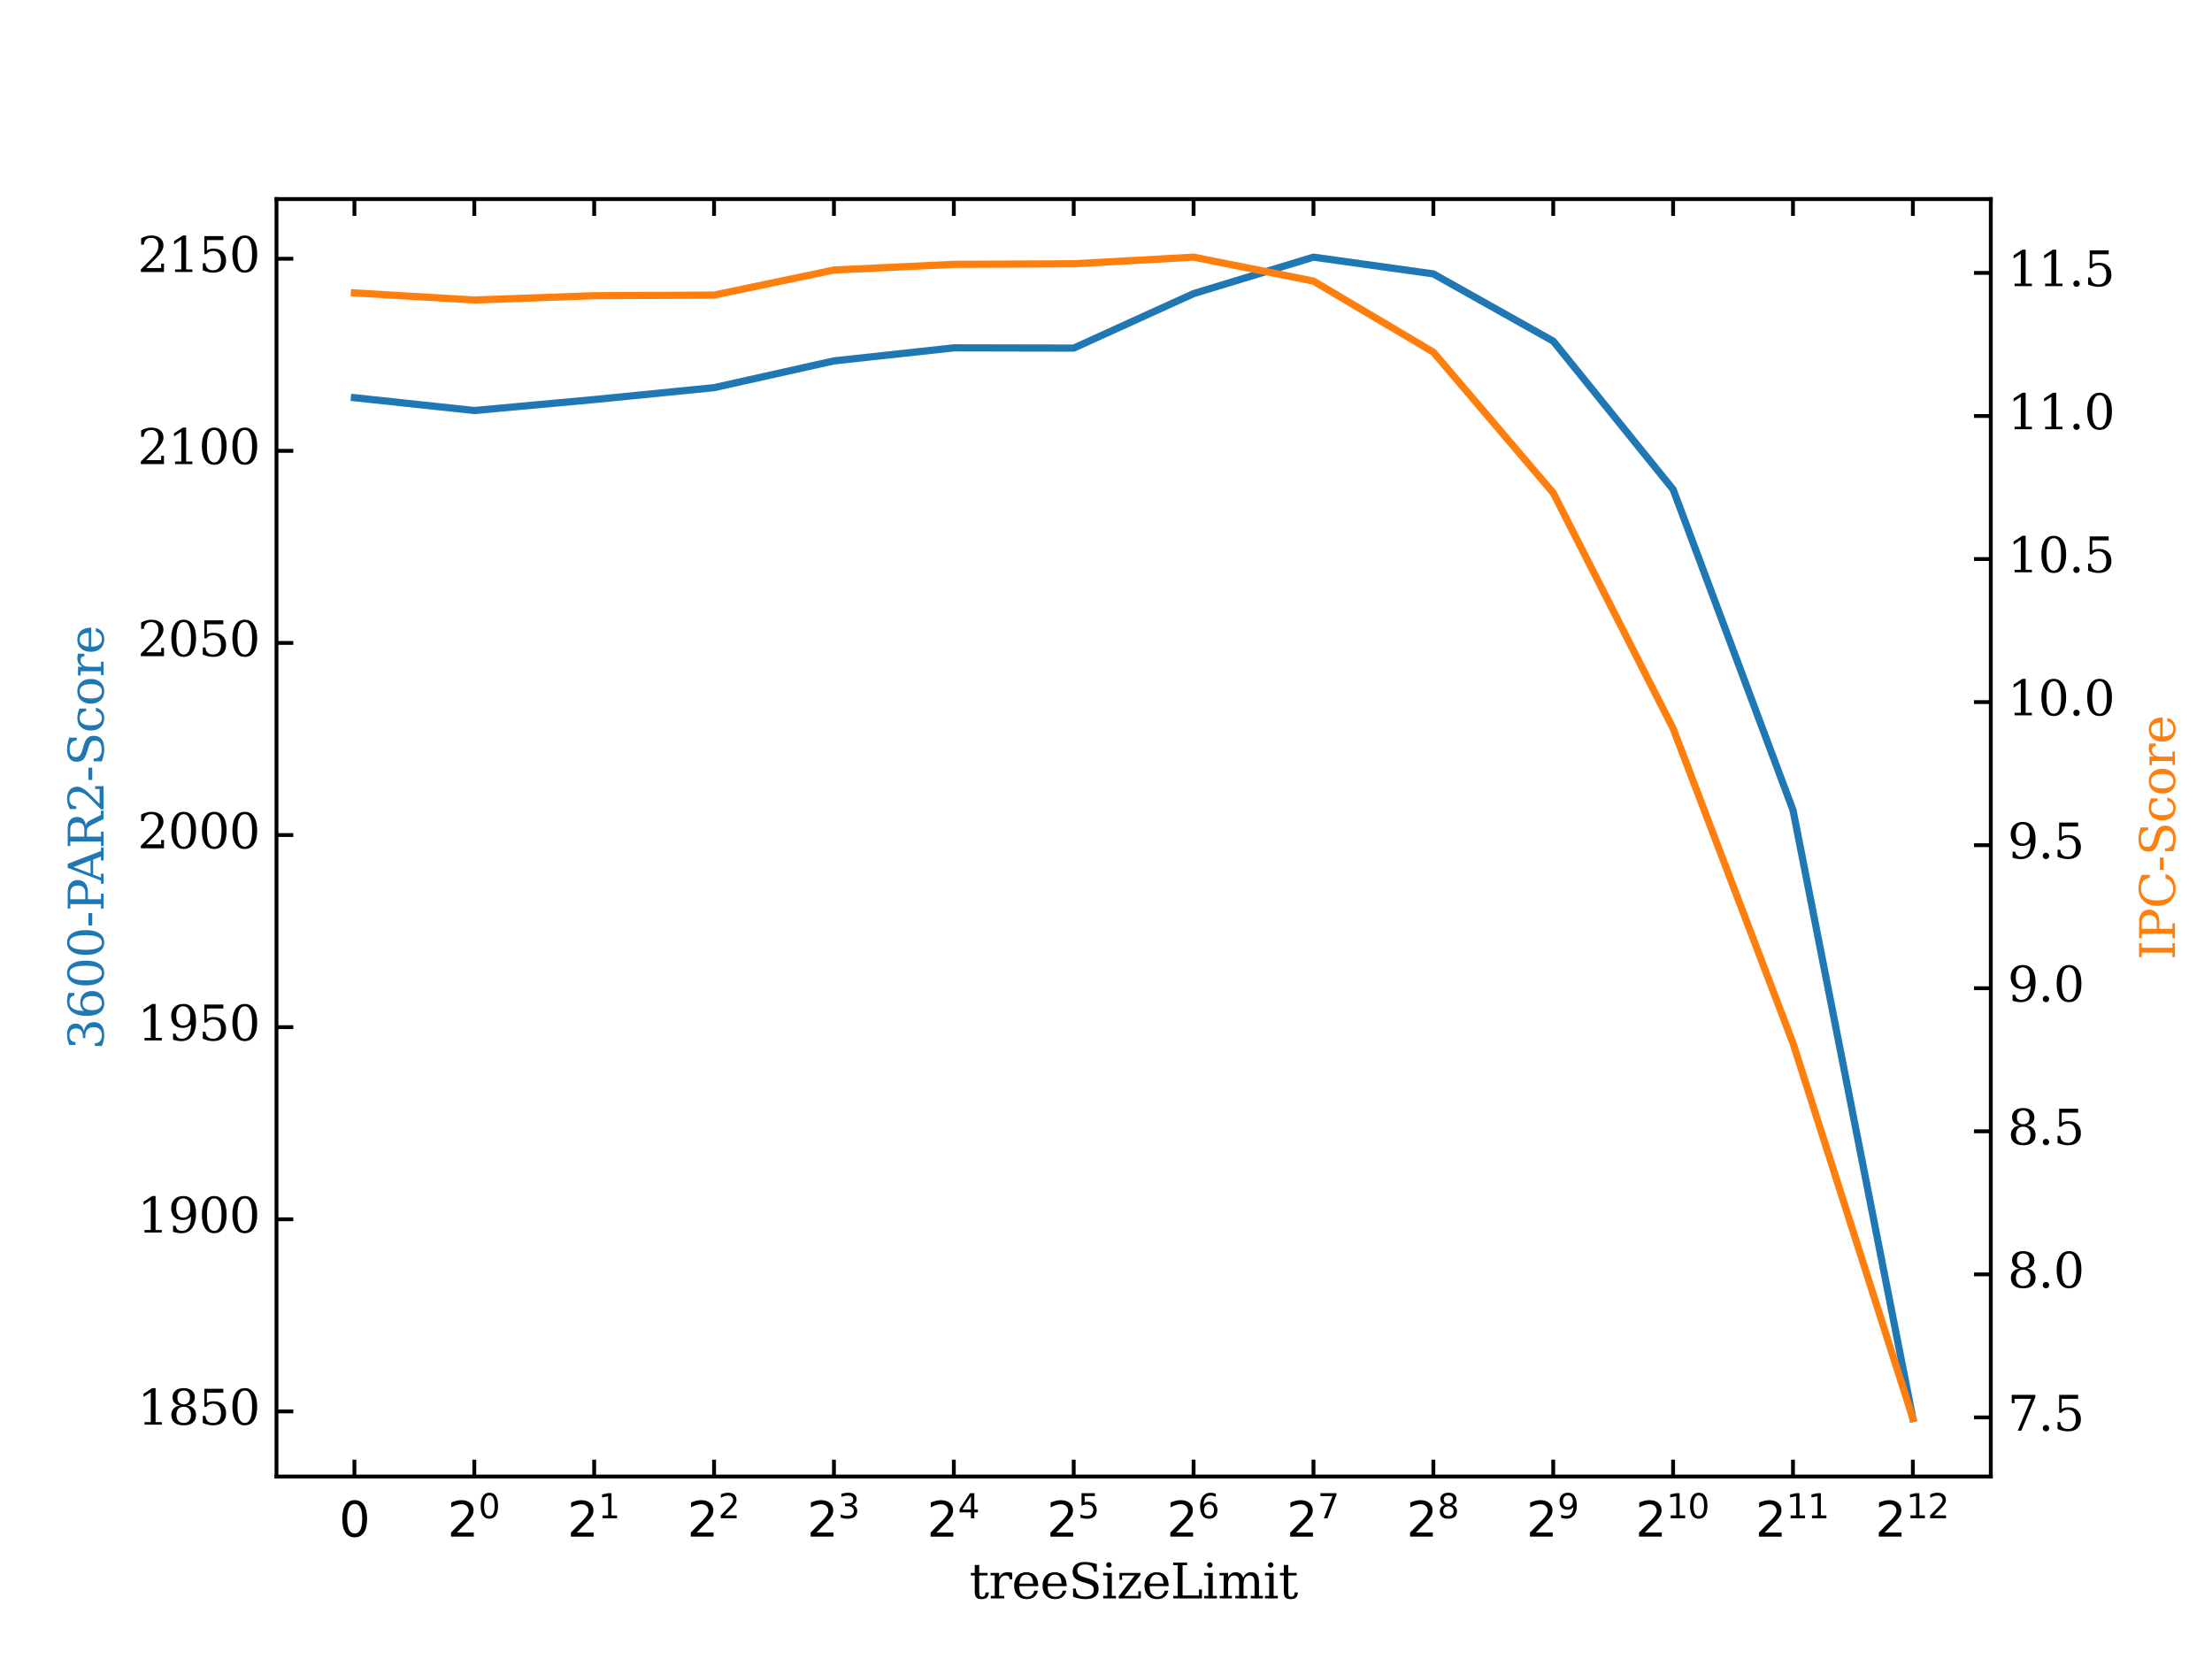 <?xml version="1.0" encoding="utf-8" standalone="no"?>
<!DOCTYPE svg PUBLIC "-//W3C//DTD SVG 1.1//EN"
  "http://www.w3.org/Graphics/SVG/1.1/DTD/svg11.dtd">
<svg height="345.6pt" version="1.1" viewBox="0 0 460.8 345.6" width="460.8pt" xmlns="http://www.w3.org/2000/svg" xmlns:xlink="http://www.w3.org/1999/xlink">
 <defs>
  <style type="text/css">*{stroke-linecap:butt;stroke-linejoin:round;}</style>
 </defs>
 <g id="figure_1">
  <g id="patch_1">
   <path d="M 0 345.6 
L 460.8 345.6 
L 460.8 0 
L 0 0 
z
" style="fill:#ffffff;"/>
  </g>
  <g id="axes_1">
   <g id="patch_2">
    <path d="M 57.6 307.584 
L 414.72 307.584 
L 414.72 41.472 
L 57.6 41.472 
z
" style="fill:#ffffff;"/>
   </g>
   <g id="line2d_1">
    <path clip-path="url(#p74b9d20821)" d="M 73.833 82.849 
L 98.806 85.52 
L 123.78 83.235 
L 148.753 80.756 
L 173.726 75.179 
L 198.7 72.465 
L 223.673 72.515 
L 248.647 61.165 
L 273.62 53.568 
L 298.594 57.058 
L 323.567 71.063 
L 348.54 101.957 
L 373.514 168.755 
L 398.487 295.488 
" style="fill:none;stroke:#1f77b4;stroke-linecap:square;stroke-width:1.5;"/>
   </g>
   <g id="line2d_2">
    <path clip-path="url(#p74b9d20821)" d="M 73.833 61.018 
L 98.806 62.496 
L 123.78 61.601 
L 148.753 61.474 
L 173.726 56.248 
L 198.7 55.068 
L 223.673 54.949 
L 248.647 53.568 
L 273.62 58.557 
L 298.594 73.36 
L 323.567 102.679 
L 348.54 151.754 
L 373.514 217.313 
L 398.487 295.488 
" style="fill:none;stroke:#ff7f0e;stroke-linecap:square;stroke-width:1.5;"/>
   </g>
   <g id="mpl_toolkits.axisartist.axis_artist_1">
    <defs>
     <path d="M 0 0 
L 0 -3.5 
" id="mbaf7570814" style="stroke:#000000;stroke-width:0.8;"/>
    </defs>
    <g>
     <use style="fill:none;stroke:#000000;stroke-width:0.8;" x="73.833" xlink:href="#mbaf7570814" y="307.584"/>
    </g>
    <g>
     <use style="fill:none;stroke:#000000;stroke-width:0.8;" x="98.806" xlink:href="#mbaf7570814" y="307.584"/>
    </g>
    <g>
     <use style="fill:none;stroke:#000000;stroke-width:0.8;" x="123.78" xlink:href="#mbaf7570814" y="307.584"/>
    </g>
    <g>
     <use style="fill:none;stroke:#000000;stroke-width:0.8;" x="148.753" xlink:href="#mbaf7570814" y="307.584"/>
    </g>
    <g>
     <use style="fill:none;stroke:#000000;stroke-width:0.8;" x="173.726" xlink:href="#mbaf7570814" y="307.584"/>
    </g>
    <g>
     <use style="fill:none;stroke:#000000;stroke-width:0.8;" x="198.7" xlink:href="#mbaf7570814" y="307.584"/>
    </g>
    <g>
     <use style="fill:none;stroke:#000000;stroke-width:0.8;" x="223.673" xlink:href="#mbaf7570814" y="307.584"/>
    </g>
    <g>
     <use style="fill:none;stroke:#000000;stroke-width:0.8;" x="248.647" xlink:href="#mbaf7570814" y="307.584"/>
    </g>
    <g>
     <use style="fill:none;stroke:#000000;stroke-width:0.8;" x="273.62" xlink:href="#mbaf7570814" y="307.584"/>
    </g>
    <g>
     <use style="fill:none;stroke:#000000;stroke-width:0.8;" x="298.594" xlink:href="#mbaf7570814" y="307.584"/>
    </g>
    <g>
     <use style="fill:none;stroke:#000000;stroke-width:0.8;" x="323.567" xlink:href="#mbaf7570814" y="307.584"/>
    </g>
    <g>
     <use style="fill:none;stroke:#000000;stroke-width:0.8;" x="348.54" xlink:href="#mbaf7570814" y="307.584"/>
    </g>
    <g>
     <use style="fill:none;stroke:#000000;stroke-width:0.8;" x="373.514" xlink:href="#mbaf7570814" y="307.584"/>
    </g>
    <g>
     <use style="fill:none;stroke:#000000;stroke-width:0.8;" x="398.487" xlink:href="#mbaf7570814" y="307.584"/>
    </g>
    <g id="text_1">
     <!-- $0$ -->
     <g transform="translate(70.633 320.184)scale(0.1 -0.1)">
      <defs>
       <path d="M 2034 4250 
Q 1547 4250 1301 3770 
Q 1056 3291 1056 2328 
Q 1056 1369 1301 889 
Q 1547 409 2034 409 
Q 2525 409 2770 889 
Q 3016 1369 3016 2328 
Q 3016 3291 2770 3770 
Q 2525 4250 2034 4250 
z
M 2034 4750 
Q 2819 4750 3233 4129 
Q 3647 3509 3647 2328 
Q 3647 1150 3233 529 
Q 2819 -91 2034 -91 
Q 1250 -91 836 529 
Q 422 1150 422 2328 
Q 422 3509 836 4129 
Q 1250 4750 2034 4750 
z
" id="DejaVuSans-30" transform="scale(0.016)"/>
      </defs>
      <use transform="translate(0 0.781)" xlink:href="#DejaVuSans-30"/>
     </g>
    </g>
    <g id="text_2">
     <!-- $2^{  0 }$ -->
     <g transform="translate(93.206 320.184)scale(0.1 -0.1)">
      <defs>
       <path d="M 1228 531 
L 3431 531 
L 3431 0 
L 469 0 
L 469 531 
Q 828 903 1448 1529 
Q 2069 2156 2228 2338 
Q 2531 2678 2651 2914 
Q 2772 3150 2772 3378 
Q 2772 3750 2511 3984 
Q 2250 4219 1831 4219 
Q 1534 4219 1204 4116 
Q 875 4013 500 3803 
L 500 4441 
Q 881 4594 1212 4672 
Q 1544 4750 1819 4750 
Q 2544 4750 2975 4387 
Q 3406 4025 3406 3419 
Q 3406 3131 3298 2873 
Q 3191 2616 2906 2266 
Q 2828 2175 2409 1742 
Q 1991 1309 1228 531 
z
" id="DejaVuSans-32" transform="scale(0.016)"/>
      </defs>
      <use transform="translate(0 0.766)" xlink:href="#DejaVuSans-32"/>
      <use transform="translate(64.58 39.047)scale(0.7)" xlink:href="#DejaVuSans-30"/>
     </g>
    </g>
    <g id="text_3">
     <!-- $2^{  1 }$ -->
     <g transform="translate(118.18 320.184)scale(0.1 -0.1)">
      <defs>
       <path d="M 794 531 
L 1825 531 
L 1825 4091 
L 703 3866 
L 703 4441 
L 1819 4666 
L 2450 4666 
L 2450 531 
L 3481 531 
L 3481 0 
L 794 0 
L 794 531 
z
" id="DejaVuSans-31" transform="scale(0.016)"/>
      </defs>
      <use transform="translate(0 0.684)" xlink:href="#DejaVuSans-32"/>
      <use transform="translate(64.58 38.966)scale(0.7)" xlink:href="#DejaVuSans-31"/>
     </g>
    </g>
    <g id="text_4">
     <!-- $2^{  2 }$ -->
     <g transform="translate(143.153 320.184)scale(0.1 -0.1)">
      <use transform="translate(0 0.766)" xlink:href="#DejaVuSans-32"/>
      <use transform="translate(64.58 39.047)scale(0.7)" xlink:href="#DejaVuSans-32"/>
     </g>
    </g>
    <g id="text_5">
     <!-- $2^{  3 }$ -->
     <g transform="translate(168.126 320.184)scale(0.1 -0.1)">
      <defs>
       <path d="M 2597 2516 
Q 3050 2419 3304 2112 
Q 3559 1806 3559 1356 
Q 3559 666 3084 287 
Q 2609 -91 1734 -91 
Q 1441 -91 1130 -33 
Q 819 25 488 141 
L 488 750 
Q 750 597 1062 519 
Q 1375 441 1716 441 
Q 2309 441 2620 675 
Q 2931 909 2931 1356 
Q 2931 1769 2642 2001 
Q 2353 2234 1838 2234 
L 1294 2234 
L 1294 2753 
L 1863 2753 
Q 2328 2753 2575 2939 
Q 2822 3125 2822 3475 
Q 2822 3834 2567 4026 
Q 2313 4219 1838 4219 
Q 1578 4219 1281 4162 
Q 984 4106 628 3988 
L 628 4550 
Q 988 4650 1302 4700 
Q 1616 4750 1894 4750 
Q 2613 4750 3031 4423 
Q 3450 4097 3450 3541 
Q 3450 3153 3228 2886 
Q 3006 2619 2597 2516 
z
" id="DejaVuSans-33" transform="scale(0.016)"/>
      </defs>
      <use transform="translate(0 0.766)" xlink:href="#DejaVuSans-32"/>
      <use transform="translate(64.58 39.047)scale(0.7)" xlink:href="#DejaVuSans-33"/>
     </g>
    </g>
    <g id="text_6">
     <!-- $2^{  4 }$ -->
     <g transform="translate(193.1 320.184)scale(0.1 -0.1)">
      <defs>
       <path d="M 2419 4116 
L 825 1625 
L 2419 1625 
L 2419 4116 
z
M 2253 4666 
L 3047 4666 
L 3047 1625 
L 3713 1625 
L 3713 1100 
L 3047 1100 
L 3047 0 
L 2419 0 
L 2419 1100 
L 313 1100 
L 313 1709 
L 2253 4666 
z
" id="DejaVuSans-34" transform="scale(0.016)"/>
      </defs>
      <use transform="translate(0 0.684)" xlink:href="#DejaVuSans-32"/>
      <use transform="translate(64.58 38.966)scale(0.7)" xlink:href="#DejaVuSans-34"/>
     </g>
    </g>
    <g id="text_7">
     <!-- $2^{  5 }$ -->
     <g transform="translate(218.073 320.184)scale(0.1 -0.1)">
      <defs>
       <path d="M 691 4666 
L 3169 4666 
L 3169 4134 
L 1269 4134 
L 1269 2991 
Q 1406 3038 1543 3061 
Q 1681 3084 1819 3084 
Q 2600 3084 3056 2656 
Q 3513 2228 3513 1497 
Q 3513 744 3044 326 
Q 2575 -91 1722 -91 
Q 1428 -91 1123 -41 
Q 819 9 494 109 
L 494 744 
Q 775 591 1075 516 
Q 1375 441 1709 441 
Q 2250 441 2565 725 
Q 2881 1009 2881 1497 
Q 2881 1984 2565 2268 
Q 2250 2553 1709 2553 
Q 1456 2553 1204 2497 
Q 953 2441 691 2322 
L 691 4666 
z
" id="DejaVuSans-35" transform="scale(0.016)"/>
      </defs>
      <use transform="translate(0 0.684)" xlink:href="#DejaVuSans-32"/>
      <use transform="translate(64.58 38.966)scale(0.7)" xlink:href="#DejaVuSans-35"/>
     </g>
    </g>
    <g id="text_8">
     <!-- $2^{  6 }$ -->
     <g transform="translate(243.047 320.184)scale(0.1 -0.1)">
      <defs>
       <path d="M 2113 2584 
Q 1688 2584 1439 2293 
Q 1191 2003 1191 1497 
Q 1191 994 1439 701 
Q 1688 409 2113 409 
Q 2538 409 2786 701 
Q 3034 994 3034 1497 
Q 3034 2003 2786 2293 
Q 2538 2584 2113 2584 
z
M 3366 4563 
L 3366 3988 
Q 3128 4100 2886 4159 
Q 2644 4219 2406 4219 
Q 1781 4219 1451 3797 
Q 1122 3375 1075 2522 
Q 1259 2794 1537 2939 
Q 1816 3084 2150 3084 
Q 2853 3084 3261 2657 
Q 3669 2231 3669 1497 
Q 3669 778 3244 343 
Q 2819 -91 2113 -91 
Q 1303 -91 875 529 
Q 447 1150 447 2328 
Q 447 3434 972 4092 
Q 1497 4750 2381 4750 
Q 2619 4750 2861 4703 
Q 3103 4656 3366 4563 
z
" id="DejaVuSans-36" transform="scale(0.016)"/>
      </defs>
      <use transform="translate(0 0.766)" xlink:href="#DejaVuSans-32"/>
      <use transform="translate(64.58 39.047)scale(0.7)" xlink:href="#DejaVuSans-36"/>
     </g>
    </g>
    <g id="text_9">
     <!-- $2^{  7 }$ -->
     <g transform="translate(268.02 320.184)scale(0.1 -0.1)">
      <defs>
       <path d="M 525 4666 
L 3525 4666 
L 3525 4397 
L 1831 0 
L 1172 0 
L 2766 4134 
L 525 4134 
L 525 4666 
z
" id="DejaVuSans-37" transform="scale(0.016)"/>
      </defs>
      <use transform="translate(0 0.684)" xlink:href="#DejaVuSans-32"/>
      <use transform="translate(64.58 38.966)scale(0.7)" xlink:href="#DejaVuSans-37"/>
     </g>
    </g>
    <g id="text_10">
     <!-- $2^{  8 }$ -->
     <g transform="translate(292.994 320.184)scale(0.1 -0.1)">
      <defs>
       <path d="M 2034 2216 
Q 1584 2216 1326 1975 
Q 1069 1734 1069 1313 
Q 1069 891 1326 650 
Q 1584 409 2034 409 
Q 2484 409 2743 651 
Q 3003 894 3003 1313 
Q 3003 1734 2745 1975 
Q 2488 2216 2034 2216 
z
M 1403 2484 
Q 997 2584 770 2862 
Q 544 3141 544 3541 
Q 544 4100 942 4425 
Q 1341 4750 2034 4750 
Q 2731 4750 3128 4425 
Q 3525 4100 3525 3541 
Q 3525 3141 3298 2862 
Q 3072 2584 2669 2484 
Q 3125 2378 3379 2068 
Q 3634 1759 3634 1313 
Q 3634 634 3220 271 
Q 2806 -91 2034 -91 
Q 1263 -91 848 271 
Q 434 634 434 1313 
Q 434 1759 690 2068 
Q 947 2378 1403 2484 
z
M 1172 3481 
Q 1172 3119 1398 2916 
Q 1625 2713 2034 2713 
Q 2441 2713 2670 2916 
Q 2900 3119 2900 3481 
Q 2900 3844 2670 4047 
Q 2441 4250 2034 4250 
Q 1625 4250 1398 4047 
Q 1172 3844 1172 3481 
z
" id="DejaVuSans-38" transform="scale(0.016)"/>
      </defs>
      <use transform="translate(0 0.766)" xlink:href="#DejaVuSans-32"/>
      <use transform="translate(64.58 39.047)scale(0.7)" xlink:href="#DejaVuSans-38"/>
     </g>
    </g>
    <g id="text_11">
     <!-- $2^{  9 }$ -->
     <g transform="translate(317.967 320.184)scale(0.1 -0.1)">
      <defs>
       <path d="M 703 97 
L 703 672 
Q 941 559 1184 500 
Q 1428 441 1663 441 
Q 2288 441 2617 861 
Q 2947 1281 2994 2138 
Q 2813 1869 2534 1725 
Q 2256 1581 1919 1581 
Q 1219 1581 811 2004 
Q 403 2428 403 3163 
Q 403 3881 828 4315 
Q 1253 4750 1959 4750 
Q 2769 4750 3195 4129 
Q 3622 3509 3622 2328 
Q 3622 1225 3098 567 
Q 2575 -91 1691 -91 
Q 1453 -91 1209 -44 
Q 966 3 703 97 
z
M 1959 2075 
Q 2384 2075 2632 2365 
Q 2881 2656 2881 3163 
Q 2881 3666 2632 3958 
Q 2384 4250 1959 4250 
Q 1534 4250 1286 3958 
Q 1038 3666 1038 3163 
Q 1038 2656 1286 2365 
Q 1534 2075 1959 2075 
z
" id="DejaVuSans-39" transform="scale(0.016)"/>
      </defs>
      <use transform="translate(0 0.766)" xlink:href="#DejaVuSans-32"/>
      <use transform="translate(64.58 39.047)scale(0.7)" xlink:href="#DejaVuSans-39"/>
     </g>
    </g>
    <g id="text_12">
     <!-- $2^{ 10 }$ -->
     <g transform="translate(340.69 320.184)scale(0.1 -0.1)">
      <use transform="translate(0 0.766)" xlink:href="#DejaVuSans-32"/>
      <use transform="translate(64.58 39.047)scale(0.7)" xlink:href="#DejaVuSans-31"/>
      <use transform="translate(109.116 39.047)scale(0.7)" xlink:href="#DejaVuSans-30"/>
     </g>
    </g>
    <g id="text_13">
     <!-- $2^{ 11 }$ -->
     <g transform="translate(365.664 320.184)scale(0.1 -0.1)">
      <use transform="translate(0 0.684)" xlink:href="#DejaVuSans-32"/>
      <use transform="translate(64.58 38.966)scale(0.7)" xlink:href="#DejaVuSans-31"/>
      <use transform="translate(109.116 38.966)scale(0.7)" xlink:href="#DejaVuSans-31"/>
     </g>
    </g>
    <g id="text_14">
     <!-- $2^{ 12 }$ -->
     <g transform="translate(390.637 320.184)scale(0.1 -0.1)">
      <use transform="translate(0 0.766)" xlink:href="#DejaVuSans-32"/>
      <use transform="translate(64.58 39.047)scale(0.7)" xlink:href="#DejaVuSans-31"/>
      <use transform="translate(109.116 39.047)scale(0.7)" xlink:href="#DejaVuSans-32"/>
     </g>
    </g>
    <g id="patch_3">
     <path d="M 57.6 307.584 
L 414.72 307.584 
" style="fill:none;stroke:#000000;stroke-linecap:square;stroke-width:0.8;"/>
    </g>
    <g id="text_15">
     <!-- treeSizeLimit -->
     <g transform="translate(201.955 332.982)scale(0.1 -0.1)">
      <defs>
       <path d="M 691 2988 
L 184 2988 
L 184 3322 
L 691 3322 
L 691 4353 
L 1269 4353 
L 1269 3322 
L 2350 3322 
L 2350 2988 
L 1269 2988 
L 1269 878 
Q 1269 456 1350 337 
Q 1431 219 1650 219 
Q 1875 219 1978 351 
Q 2081 484 2088 781 
L 2522 781 
Q 2497 328 2275 118 
Q 2053 -91 1600 -91 
Q 1103 -91 897 129 
Q 691 350 691 878 
L 691 2988 
z
" id="DejaVuSerif-74" transform="scale(0.016)"/>
       <path d="M 3059 3328 
L 3059 2497 
L 2728 2497 
Q 2713 2744 2591 2866 
Q 2469 2988 2234 2988 
Q 1809 2988 1582 2694 
Q 1356 2400 1356 1850 
L 1356 331 
L 2022 331 
L 2022 0 
L 263 0 
L 263 331 
L 781 331 
L 781 2994 
L 231 2994 
L 231 3322 
L 1356 3322 
L 1356 2731 
Q 1525 3078 1790 3245 
Q 2056 3413 2438 3413 
Q 2578 3413 2733 3391 
Q 2888 3369 3059 3328 
z
" id="DejaVuSerif-72" transform="scale(0.016)"/>
       <path d="M 3469 1600 
L 991 1600 
L 991 1575 
Q 991 903 1244 561 
Q 1497 219 1991 219 
Q 2369 219 2611 417 
Q 2853 616 2950 1006 
L 3413 1006 
Q 3275 459 2904 184 
Q 2534 -91 1931 -91 
Q 1203 -91 761 389 
Q 319 869 319 1663 
Q 319 2450 753 2931 
Q 1188 3413 1894 3413 
Q 2647 3413 3050 2948 
Q 3453 2484 3469 1600 
z
M 2791 1931 
Q 2772 2513 2545 2808 
Q 2319 3103 1894 3103 
Q 1497 3103 1269 2806 
Q 1041 2509 991 1931 
L 2791 1931 
z
" id="DejaVuSerif-65" transform="scale(0.016)"/>
       <path d="M 594 225 
L 594 1288 
L 953 1284 
Q 969 753 1261 498 
Q 1553 244 2150 244 
Q 2706 244 2998 464 
Q 3291 684 3291 1106 
Q 3291 1444 3114 1625 
Q 2938 1806 2369 1978 
L 1753 2163 
Q 1084 2366 811 2669 
Q 538 2972 538 3500 
Q 538 4094 959 4422 
Q 1381 4750 2144 4750 
Q 2469 4750 2856 4679 
Q 3244 4609 3681 4475 
L 3681 3481 
L 3328 3481 
Q 3275 3975 2998 4195 
Q 2722 4416 2156 4416 
Q 1663 4416 1405 4214 
Q 1147 4013 1147 3628 
Q 1147 3294 1340 3103 
Q 1534 2913 2163 2725 
L 2741 2553 
Q 3375 2363 3645 2067 
Q 3916 1772 3916 1275 
Q 3916 597 3481 253 
Q 3047 -91 2188 -91 
Q 1803 -91 1404 -12 
Q 1006 66 594 225 
z
" id="DejaVuSerif-53" transform="scale(0.016)"/>
       <path d="M 622 4353 
Q 622 4497 726 4603 
Q 831 4709 978 4709 
Q 1122 4709 1226 4603 
Q 1331 4497 1331 4353 
Q 1331 4206 1228 4103 
Q 1125 4000 978 4000 
Q 831 4000 726 4103 
Q 622 4206 622 4353 
z
M 1356 331 
L 1900 331 
L 1900 0 
L 231 0 
L 231 331 
L 781 331 
L 781 2988 
L 231 2988 
L 231 3322 
L 1356 3322 
L 1356 331 
z
" id="DejaVuSerif-69" transform="scale(0.016)"/>
       <path d="M 256 0 
L 256 269 
L 2338 2988 
L 691 2988 
L 691 2413 
L 359 2413 
L 359 3322 
L 3078 3322 
L 3078 3053 
L 997 331 
L 2803 331 
L 2803 934 
L 3138 934 
L 3138 0 
L 256 0 
z
" id="DejaVuSerif-7a" transform="scale(0.016)"/>
       <path d="M 353 0 
L 353 331 
L 947 331 
L 947 4331 
L 353 4331 
L 353 4666 
L 2175 4666 
L 2175 4331 
L 1581 4331 
L 1581 384 
L 3713 384 
L 3713 1166 
L 4097 1166 
L 4097 0 
L 353 0 
z
" id="DejaVuSerif-4c" transform="scale(0.016)"/>
       <path d="M 3316 2675 
Q 3481 3041 3739 3227 
Q 3997 3413 4341 3413 
Q 4863 3413 5119 3089 
Q 5375 2766 5375 2113 
L 5375 331 
L 5894 331 
L 5894 0 
L 4300 0 
L 4300 331 
L 4800 331 
L 4800 2047 
Q 4800 2556 4650 2772 
Q 4500 2988 4153 2988 
Q 3769 2988 3567 2697 
Q 3366 2406 3366 1850 
L 3366 331 
L 3866 331 
L 3866 0 
L 2291 0 
L 2291 331 
L 2791 331 
L 2791 2069 
Q 2791 2566 2641 2777 
Q 2491 2988 2144 2988 
Q 1759 2988 1557 2697 
Q 1356 2406 1356 1850 
L 1356 331 
L 1856 331 
L 1856 0 
L 263 0 
L 263 331 
L 781 331 
L 781 2994 
L 231 2994 
L 231 3322 
L 1356 3322 
L 1356 2731 
Q 1516 3063 1762 3238 
Q 2009 3413 2322 3413 
Q 2709 3413 2968 3220 
Q 3228 3028 3316 2675 
z
" id="DejaVuSerif-6d" transform="scale(0.016)"/>
      </defs>
      <use xlink:href="#DejaVuSerif-74"/>
      <use x="40.186" xlink:href="#DejaVuSerif-72"/>
      <use x="87.988" xlink:href="#DejaVuSerif-65"/>
      <use x="147.168" xlink:href="#DejaVuSerif-65"/>
      <use x="206.348" xlink:href="#DejaVuSerif-53"/>
      <use x="274.854" xlink:href="#DejaVuSerif-69"/>
      <use x="306.836" xlink:href="#DejaVuSerif-7a"/>
      <use x="359.521" xlink:href="#DejaVuSerif-65"/>
      <use x="418.701" xlink:href="#DejaVuSerif-4c"/>
      <use x="485.107" xlink:href="#DejaVuSerif-69"/>
      <use x="517.09" xlink:href="#DejaVuSerif-6d"/>
      <use x="611.914" xlink:href="#DejaVuSerif-69"/>
      <use x="643.896" xlink:href="#DejaVuSerif-74"/>
     </g>
    </g>
   </g>
   <g id="mpl_toolkits.axisartist.axis_artist_2">
    <defs>
     <path d="M 0 0 
L -0 3.5 
" id="m9330a59c47" style="stroke:#000000;stroke-width:0.8;"/>
    </defs>
    <g>
     <use style="fill:none;stroke:#000000;stroke-width:0.8;" x="73.833" xlink:href="#m9330a59c47" y="41.472"/>
    </g>
    <g>
     <use style="fill:none;stroke:#000000;stroke-width:0.8;" x="98.806" xlink:href="#m9330a59c47" y="41.472"/>
    </g>
    <g>
     <use style="fill:none;stroke:#000000;stroke-width:0.8;" x="123.78" xlink:href="#m9330a59c47" y="41.472"/>
    </g>
    <g>
     <use style="fill:none;stroke:#000000;stroke-width:0.8;" x="148.753" xlink:href="#m9330a59c47" y="41.472"/>
    </g>
    <g>
     <use style="fill:none;stroke:#000000;stroke-width:0.8;" x="173.726" xlink:href="#m9330a59c47" y="41.472"/>
    </g>
    <g>
     <use style="fill:none;stroke:#000000;stroke-width:0.8;" x="198.7" xlink:href="#m9330a59c47" y="41.472"/>
    </g>
    <g>
     <use style="fill:none;stroke:#000000;stroke-width:0.8;" x="223.673" xlink:href="#m9330a59c47" y="41.472"/>
    </g>
    <g>
     <use style="fill:none;stroke:#000000;stroke-width:0.8;" x="248.647" xlink:href="#m9330a59c47" y="41.472"/>
    </g>
    <g>
     <use style="fill:none;stroke:#000000;stroke-width:0.8;" x="273.62" xlink:href="#m9330a59c47" y="41.472"/>
    </g>
    <g>
     <use style="fill:none;stroke:#000000;stroke-width:0.8;" x="298.594" xlink:href="#m9330a59c47" y="41.472"/>
    </g>
    <g>
     <use style="fill:none;stroke:#000000;stroke-width:0.8;" x="323.567" xlink:href="#m9330a59c47" y="41.472"/>
    </g>
    <g>
     <use style="fill:none;stroke:#000000;stroke-width:0.8;" x="348.54" xlink:href="#m9330a59c47" y="41.472"/>
    </g>
    <g>
     <use style="fill:none;stroke:#000000;stroke-width:0.8;" x="373.514" xlink:href="#m9330a59c47" y="41.472"/>
    </g>
    <g>
     <use style="fill:none;stroke:#000000;stroke-width:0.8;" x="398.487" xlink:href="#m9330a59c47" y="41.472"/>
    </g>
    <g id="patch_4">
     <path d="M 57.6 41.472 
L 414.72 41.472 
" style="fill:none;stroke:#000000;stroke-linecap:square;stroke-width:0.8;"/>
    </g>
   </g>
   <g id="mpl_toolkits.axisartist.axis_artist_3">
    <defs>
     <path d="M 0 0 
L 3.5 0 
" id="m9e3dd9d905" style="stroke:#000000;stroke-width:0.8;"/>
    </defs>
    <g>
     <use style="fill:none;stroke:#000000;stroke-width:0.8;" x="57.6" xlink:href="#m9e3dd9d905" y="294.016"/>
    </g>
    <g>
     <use style="fill:none;stroke:#000000;stroke-width:0.8;" x="57.6" xlink:href="#m9e3dd9d905" y="253.996"/>
    </g>
    <g>
     <use style="fill:none;stroke:#000000;stroke-width:0.8;" x="57.6" xlink:href="#m9e3dd9d905" y="213.976"/>
    </g>
    <g>
     <use style="fill:none;stroke:#000000;stroke-width:0.8;" x="57.6" xlink:href="#m9e3dd9d905" y="173.957"/>
    </g>
    <g>
     <use style="fill:none;stroke:#000000;stroke-width:0.8;" x="57.6" xlink:href="#m9e3dd9d905" y="133.937"/>
    </g>
    <g>
     <use style="fill:none;stroke:#000000;stroke-width:0.8;" x="57.6" xlink:href="#m9e3dd9d905" y="93.917"/>
    </g>
    <g>
     <use style="fill:none;stroke:#000000;stroke-width:0.8;" x="57.6" xlink:href="#m9e3dd9d905" y="53.898"/>
    </g>
    <g id="text_16">
     <!-- 1850 -->
     <g transform="translate(28.65 296.775)scale(0.1 -0.1)">
      <defs>
       <path d="M 909 0 
L 909 331 
L 1722 331 
L 1722 4213 
L 781 3603 
L 781 4013 
L 1919 4750 
L 2350 4750 
L 2350 331 
L 3163 331 
L 3163 0 
L 909 0 
z
" id="DejaVuSerif-31" transform="scale(0.016)"/>
       <path d="M 2981 1275 
Q 2981 1775 2732 2051 
Q 2484 2328 2034 2328 
Q 1584 2328 1336 2051 
Q 1088 1775 1088 1275 
Q 1088 772 1336 495 
Q 1584 219 2034 219 
Q 2484 219 2732 495 
Q 2981 772 2981 1275 
z
M 2853 3541 
Q 2853 3966 2637 4203 
Q 2422 4441 2034 4441 
Q 1650 4441 1433 4203 
Q 1216 3966 1216 3541 
Q 1216 3113 1433 2875 
Q 1650 2638 2034 2638 
Q 2422 2638 2637 2875 
Q 2853 3113 2853 3541 
z
M 2516 2484 
Q 3047 2413 3344 2092 
Q 3641 1772 3641 1275 
Q 3641 619 3225 264 
Q 2809 -91 2034 -91 
Q 1263 -91 845 264 
Q 428 619 428 1275 
Q 428 1772 725 2092 
Q 1022 2413 1556 2484 
Q 1084 2569 832 2842 
Q 581 3116 581 3541 
Q 581 4103 968 4426 
Q 1356 4750 2034 4750 
Q 2713 4750 3100 4426 
Q 3488 4103 3488 3541 
Q 3488 3116 3236 2842 
Q 2984 2569 2516 2484 
z
" id="DejaVuSerif-38" transform="scale(0.016)"/>
       <path d="M 3219 4666 
L 3219 4153 
L 1081 4153 
L 1081 2816 
Q 1244 2928 1461 2984 
Q 1678 3041 1947 3041 
Q 2703 3041 3140 2622 
Q 3578 2203 3578 1478 
Q 3578 738 3136 323 
Q 2694 -91 1894 -91 
Q 1572 -91 1234 -12 
Q 897 66 544 225 
L 544 1131 
L 897 1131 
Q 925 688 1179 453 
Q 1434 219 1894 219 
Q 2388 219 2653 544 
Q 2919 869 2919 1478 
Q 2919 2084 2655 2407 
Q 2391 2731 1894 2731 
Q 1613 2731 1398 2631 
Q 1184 2531 1019 2322 
L 750 2322 
L 750 4666 
L 3219 4666 
z
" id="DejaVuSerif-35" transform="scale(0.016)"/>
       <path d="M 2034 219 
Q 2513 219 2750 744 
Q 2988 1269 2988 2328 
Q 2988 3391 2750 3916 
Q 2513 4441 2034 4441 
Q 1556 4441 1318 3916 
Q 1081 3391 1081 2328 
Q 1081 1269 1318 744 
Q 1556 219 2034 219 
z
M 2034 -91 
Q 1275 -91 848 546 
Q 422 1184 422 2328 
Q 422 3475 848 4112 
Q 1275 4750 2034 4750 
Q 2797 4750 3222 4112 
Q 3647 3475 3647 2328 
Q 3647 1184 3222 546 
Q 2797 -91 2034 -91 
z
" id="DejaVuSerif-30" transform="scale(0.016)"/>
      </defs>
      <use xlink:href="#DejaVuSerif-31"/>
      <use x="63.623" xlink:href="#DejaVuSerif-38"/>
      <use x="127.246" xlink:href="#DejaVuSerif-35"/>
      <use x="190.869" xlink:href="#DejaVuSerif-30"/>
     </g>
    </g>
    <g id="text_17">
     <!-- 1900 -->
     <g transform="translate(28.65 256.756)scale(0.1 -0.1)">
      <defs>
       <path d="M 2994 2091 
Q 2784 1856 2512 1740 
Q 2241 1625 1900 1625 
Q 1206 1625 804 2044 
Q 403 2463 403 3188 
Q 403 3897 839 4323 
Q 1275 4750 2003 4750 
Q 2794 4750 3217 4161 
Q 3641 3572 3641 2478 
Q 3641 1253 3137 581 
Q 2634 -91 1722 -91 
Q 1475 -91 1203 -44 
Q 931 3 647 97 
L 647 872 
L 997 872 
Q 1038 556 1241 387 
Q 1444 219 1784 219 
Q 2391 219 2687 676 
Q 2984 1134 2994 2091 
z
M 1978 4441 
Q 1534 4441 1298 4117 
Q 1063 3794 1063 3188 
Q 1063 2581 1298 2256 
Q 1534 1931 1978 1931 
Q 2422 1931 2658 2245 
Q 2894 2559 2894 3150 
Q 2894 3772 2656 4106 
Q 2419 4441 1978 4441 
z
" id="DejaVuSerif-39" transform="scale(0.016)"/>
      </defs>
      <use xlink:href="#DejaVuSerif-31"/>
      <use x="63.623" xlink:href="#DejaVuSerif-39"/>
      <use x="127.246" xlink:href="#DejaVuSerif-30"/>
      <use x="190.869" xlink:href="#DejaVuSerif-30"/>
     </g>
    </g>
    <g id="text_18">
     <!-- 1950 -->
     <g transform="translate(28.65 216.736)scale(0.1 -0.1)">
      <use xlink:href="#DejaVuSerif-31"/>
      <use x="63.623" xlink:href="#DejaVuSerif-39"/>
      <use x="127.246" xlink:href="#DejaVuSerif-35"/>
      <use x="190.869" xlink:href="#DejaVuSerif-30"/>
     </g>
    </g>
    <g id="text_19">
     <!-- 2000 -->
     <g transform="translate(28.65 176.716)scale(0.1 -0.1)">
      <defs>
       <path d="M 819 3553 
L 469 3553 
L 469 4384 
Q 803 4563 1142 4656 
Q 1481 4750 1806 4750 
Q 2534 4750 2956 4397 
Q 3378 4044 3378 3438 
Q 3378 2753 2422 1800 
Q 2347 1728 2309 1691 
L 1131 513 
L 3078 513 
L 3078 1088 
L 3444 1088 
L 3444 0 
L 434 0 
L 434 341 
L 1850 1753 
Q 2319 2222 2519 2614 
Q 2719 3006 2719 3438 
Q 2719 3909 2473 4175 
Q 2228 4441 1797 4441 
Q 1350 4441 1106 4219 
Q 863 3997 819 3553 
z
" id="DejaVuSerif-32" transform="scale(0.016)"/>
      </defs>
      <use xlink:href="#DejaVuSerif-32"/>
      <use x="63.623" xlink:href="#DejaVuSerif-30"/>
      <use x="127.246" xlink:href="#DejaVuSerif-30"/>
      <use x="190.869" xlink:href="#DejaVuSerif-30"/>
     </g>
    </g>
    <g id="text_20">
     <!-- 2050 -->
     <g transform="translate(28.65 136.696)scale(0.1 -0.1)">
      <use xlink:href="#DejaVuSerif-32"/>
      <use x="63.623" xlink:href="#DejaVuSerif-30"/>
      <use x="127.246" xlink:href="#DejaVuSerif-35"/>
      <use x="190.869" xlink:href="#DejaVuSerif-30"/>
     </g>
    </g>
    <g id="text_21">
     <!-- 2100 -->
     <g transform="translate(28.65 96.677)scale(0.1 -0.1)">
      <use xlink:href="#DejaVuSerif-32"/>
      <use x="63.623" xlink:href="#DejaVuSerif-31"/>
      <use x="127.246" xlink:href="#DejaVuSerif-30"/>
      <use x="190.869" xlink:href="#DejaVuSerif-30"/>
     </g>
    </g>
    <g id="text_22">
     <!-- 2150 -->
     <g transform="translate(28.65 56.657)scale(0.1 -0.1)">
      <use xlink:href="#DejaVuSerif-32"/>
      <use x="63.623" xlink:href="#DejaVuSerif-31"/>
      <use x="127.246" xlink:href="#DejaVuSerif-35"/>
      <use x="190.869" xlink:href="#DejaVuSerif-30"/>
     </g>
    </g>
    <g id="patch_5">
     <path d="M 57.6 307.584 
L 57.6 41.472 
" style="fill:none;stroke:#000000;stroke-linecap:square;stroke-width:0.8;"/>
    </g>
    <g id="text_23">
     <!-- 3600-PAR2-Score -->
     <g style="fill:#1f77b4;" transform="translate(21.57 218.682)rotate(-90)scale(0.1 -0.1)">
      <defs>
       <path d="M 622 4469 
Q 988 4606 1323 4678 
Q 1659 4750 1953 4750 
Q 2638 4750 3022 4454 
Q 3406 4159 3406 3634 
Q 3406 3213 3140 2930 
Q 2875 2647 2388 2547 
Q 2963 2466 3280 2130 
Q 3597 1794 3597 1259 
Q 3597 606 3158 257 
Q 2719 -91 1894 -91 
Q 1528 -91 1179 -12 
Q 831 66 488 225 
L 488 1131 
L 838 1131 
Q 869 681 1141 450 
Q 1413 219 1906 219 
Q 2384 219 2661 495 
Q 2938 772 2938 1253 
Q 2938 1803 2653 2086 
Q 2369 2369 1819 2369 
L 1522 2369 
L 1522 2688 
L 1678 2688 
Q 2225 2688 2498 2914 
Q 2772 3141 2772 3597 
Q 2772 4006 2547 4223 
Q 2322 4441 1900 4441 
Q 1478 4441 1245 4241 
Q 1013 4041 972 3647 
L 622 3647 
L 622 4469 
z
" id="DejaVuSerif-33" transform="scale(0.016)"/>
       <path d="M 2094 219 
Q 2534 219 2771 542 
Q 3009 866 3009 1472 
Q 3009 2078 2771 2401 
Q 2534 2725 2094 2725 
Q 1647 2725 1412 2412 
Q 1178 2100 1178 1509 
Q 1178 888 1415 553 
Q 1653 219 2094 219 
z
M 1075 2569 
Q 1288 2803 1556 2918 
Q 1825 3034 2163 3034 
Q 2859 3034 3264 2615 
Q 3669 2197 3669 1472 
Q 3669 763 3233 336 
Q 2797 -91 2069 -91 
Q 1278 -91 853 498 
Q 428 1088 428 2181 
Q 428 3406 931 4078 
Q 1434 4750 2350 4750 
Q 2597 4750 2869 4703 
Q 3141 4656 3425 4563 
L 3425 3794 
L 3072 3794 
Q 3034 4109 2831 4275 
Q 2628 4441 2284 4441 
Q 1678 4441 1381 3981 
Q 1084 3522 1075 2569 
z
" id="DejaVuSerif-36" transform="scale(0.016)"/>
       <path d="M 281 1959 
L 1881 1959 
L 1881 1472 
L 281 1472 
L 281 1959 
z
" id="DejaVuSerif-2d" transform="scale(0.016)"/>
       <path d="M 1581 2375 
L 2406 2375 
Q 2872 2375 3115 2626 
Q 3359 2878 3359 3353 
Q 3359 3831 3115 4081 
Q 2872 4331 2406 4331 
L 1581 4331 
L 1581 2375 
z
M 353 0 
L 353 331 
L 947 331 
L 947 4331 
L 353 4331 
L 353 4666 
L 2559 4666 
Q 3259 4666 3668 4311 
Q 4078 3956 4078 3353 
Q 4078 2753 3668 2397 
Q 3259 2041 2559 2041 
L 1581 2041 
L 1581 331 
L 2303 331 
L 2303 0 
L 353 0 
z
" id="DejaVuSerif-50" transform="scale(0.016)"/>
       <path d="M 1281 1691 
L 2994 1691 
L 2138 3909 
L 1281 1691 
z
M -38 0 
L -38 331 
L 372 331 
L 2034 4666 
L 2559 4666 
L 4225 331 
L 4684 331 
L 4684 0 
L 2988 0 
L 2988 331 
L 3506 331 
L 3116 1356 
L 1153 1356 
L 763 331 
L 1275 331 
L 1275 0 
L -38 0 
z
" id="DejaVuSerif-41" transform="scale(0.016)"/>
       <path d="M 3066 2316 
Q 3284 2256 3442 2114 
Q 3600 1972 3725 1716 
L 4403 331 
L 4972 331 
L 4972 0 
L 3872 0 
L 3144 1484 
Q 2934 1916 2759 2042 
Q 2584 2169 2278 2169 
L 1581 2169 
L 1581 331 
L 2241 331 
L 2241 0 
L 353 0 
L 353 331 
L 947 331 
L 947 4331 
L 353 4331 
L 353 4666 
L 2719 4666 
Q 3400 4666 3770 4341 
Q 4141 4016 4141 3419 
Q 4141 2938 3870 2661 
Q 3600 2384 3066 2316 
z
M 1581 2503 
L 2503 2503 
Q 2975 2503 3200 2726 
Q 3425 2950 3425 3419 
Q 3425 3888 3200 4109 
Q 2975 4331 2503 4331 
L 1581 4331 
L 1581 2503 
z
" id="DejaVuSerif-52" transform="scale(0.016)"/>
       <path d="M 3291 997 
Q 3169 466 2822 187 
Q 2475 -91 1925 -91 
Q 1200 -91 759 389 
Q 319 869 319 1663 
Q 319 2459 759 2936 
Q 1200 3413 1925 3413 
Q 2241 3413 2553 3339 
Q 2866 3266 3181 3116 
L 3181 2266 
L 2847 2266 
Q 2781 2703 2561 2903 
Q 2341 3103 1931 3103 
Q 1466 3103 1228 2742 
Q 991 2381 991 1663 
Q 991 944 1227 581 
Q 1463 219 1931 219 
Q 2303 219 2525 412 
Q 2747 606 2828 997 
L 3291 997 
z
" id="DejaVuSerif-63" transform="scale(0.016)"/>
       <path d="M 1925 219 
Q 2388 219 2623 584 
Q 2859 950 2859 1663 
Q 2859 2375 2623 2739 
Q 2388 3103 1925 3103 
Q 1463 3103 1227 2739 
Q 991 2375 991 1663 
Q 991 950 1228 584 
Q 1466 219 1925 219 
z
M 1925 -91 
Q 1200 -91 759 389 
Q 319 869 319 1663 
Q 319 2456 758 2934 
Q 1197 3413 1925 3413 
Q 2653 3413 3092 2934 
Q 3531 2456 3531 1663 
Q 3531 869 3092 389 
Q 2653 -91 1925 -91 
z
" id="DejaVuSerif-6f" transform="scale(0.016)"/>
      </defs>
      <use xlink:href="#DejaVuSerif-33"/>
      <use x="63.623" xlink:href="#DejaVuSerif-36"/>
      <use x="127.246" xlink:href="#DejaVuSerif-30"/>
      <use x="190.869" xlink:href="#DejaVuSerif-30"/>
      <use x="254.492" xlink:href="#DejaVuSerif-2d"/>
      <use x="288.281" xlink:href="#DejaVuSerif-50"/>
      <use x="346.441" xlink:href="#DejaVuSerif-41"/>
      <use x="418.658" xlink:href="#DejaVuSerif-52"/>
      <use x="493.951" xlink:href="#DejaVuSerif-32"/>
      <use x="557.574" xlink:href="#DejaVuSerif-2d"/>
      <use x="591.363" xlink:href="#DejaVuSerif-53"/>
      <use x="659.869" xlink:href="#DejaVuSerif-63"/>
      <use x="715.875" xlink:href="#DejaVuSerif-6f"/>
      <use x="776.08" xlink:href="#DejaVuSerif-72"/>
      <use x="823.883" xlink:href="#DejaVuSerif-65"/>
     </g>
    </g>
   </g>
   <g id="mpl_toolkits.axisartist.axis_artist_4">
    <defs>
     <path d="M 0 0 
L -3.5 -0 
" id="mfdad0d851a" style="stroke:#000000;stroke-width:0.8;"/>
    </defs>
    <g>
     <use style="fill:none;stroke:#000000;stroke-width:0.8;" x="414.72" xlink:href="#mfdad0d851a" y="295.277"/>
    </g>
    <g>
     <use style="fill:none;stroke:#000000;stroke-width:0.8;" x="414.72" xlink:href="#mfdad0d851a" y="265.474"/>
    </g>
    <g>
     <use style="fill:none;stroke:#000000;stroke-width:0.8;" x="414.72" xlink:href="#mfdad0d851a" y="235.671"/>
    </g>
    <g>
     <use style="fill:none;stroke:#000000;stroke-width:0.8;" x="414.72" xlink:href="#mfdad0d851a" y="205.868"/>
    </g>
    <g>
     <use style="fill:none;stroke:#000000;stroke-width:0.8;" x="414.72" xlink:href="#mfdad0d851a" y="176.065"/>
    </g>
    <g>
     <use style="fill:none;stroke:#000000;stroke-width:0.8;" x="414.72" xlink:href="#mfdad0d851a" y="146.262"/>
    </g>
    <g>
     <use style="fill:none;stroke:#000000;stroke-width:0.8;" x="414.72" xlink:href="#mfdad0d851a" y="116.459"/>
    </g>
    <g>
     <use style="fill:none;stroke:#000000;stroke-width:0.8;" x="414.72" xlink:href="#mfdad0d851a" y="86.656"/>
    </g>
    <g>
     <use style="fill:none;stroke:#000000;stroke-width:0.8;" x="414.72" xlink:href="#mfdad0d851a" y="56.853"/>
    </g>
    <g id="text_24">
     <!-- 7.5 -->
     <g transform="translate(418.22 298.037)scale(0.1 -0.1)">
      <defs>
       <path d="M 3609 4347 
L 1784 0 
L 1319 0 
L 3059 4153 
L 903 4153 
L 903 3578 
L 538 3578 
L 538 4666 
L 3609 4666 
L 3609 4347 
z
" id="DejaVuSerif-37" transform="scale(0.016)"/>
       <path d="M 603 325 
Q 603 500 722 622 
Q 841 744 1019 744 
Q 1191 744 1312 622 
Q 1434 500 1434 325 
Q 1434 153 1312 31 
Q 1191 -91 1019 -91 
Q 841 -91 722 29 
Q 603 150 603 325 
z
" id="DejaVuSerif-2e" transform="scale(0.016)"/>
      </defs>
      <use xlink:href="#DejaVuSerif-37"/>
      <use x="63.623" xlink:href="#DejaVuSerif-2e"/>
      <use x="95.41" xlink:href="#DejaVuSerif-35"/>
     </g>
    </g>
    <g id="text_25">
     <!-- 8.0 -->
     <g transform="translate(418.22 268.234)scale(0.1 -0.1)">
      <use xlink:href="#DejaVuSerif-38"/>
      <use x="63.623" xlink:href="#DejaVuSerif-2e"/>
      <use x="95.41" xlink:href="#DejaVuSerif-30"/>
     </g>
    </g>
    <g id="text_26">
     <!-- 8.5 -->
     <g transform="translate(418.22 238.43)scale(0.1 -0.1)">
      <use xlink:href="#DejaVuSerif-38"/>
      <use x="63.623" xlink:href="#DejaVuSerif-2e"/>
      <use x="95.41" xlink:href="#DejaVuSerif-35"/>
     </g>
    </g>
    <g id="text_27">
     <!-- 9.0 -->
     <g transform="translate(418.22 208.627)scale(0.1 -0.1)">
      <use xlink:href="#DejaVuSerif-39"/>
      <use x="63.623" xlink:href="#DejaVuSerif-2e"/>
      <use x="95.41" xlink:href="#DejaVuSerif-30"/>
     </g>
    </g>
    <g id="text_28">
     <!-- 9.5 -->
     <g transform="translate(418.22 178.824)scale(0.1 -0.1)">
      <use xlink:href="#DejaVuSerif-39"/>
      <use x="63.623" xlink:href="#DejaVuSerif-2e"/>
      <use x="95.41" xlink:href="#DejaVuSerif-35"/>
     </g>
    </g>
    <g id="text_29">
     <!-- 10.0 -->
     <g transform="translate(418.22 149.021)scale(0.1 -0.1)">
      <use xlink:href="#DejaVuSerif-31"/>
      <use x="63.623" xlink:href="#DejaVuSerif-30"/>
      <use x="127.246" xlink:href="#DejaVuSerif-2e"/>
      <use x="159.033" xlink:href="#DejaVuSerif-30"/>
     </g>
    </g>
    <g id="text_30">
     <!-- 10.5 -->
     <g transform="translate(418.22 119.218)scale(0.1 -0.1)">
      <use xlink:href="#DejaVuSerif-31"/>
      <use x="63.623" xlink:href="#DejaVuSerif-30"/>
      <use x="127.246" xlink:href="#DejaVuSerif-2e"/>
      <use x="159.033" xlink:href="#DejaVuSerif-35"/>
     </g>
    </g>
    <g id="text_31">
     <!-- 11.0 -->
     <g transform="translate(418.22 89.415)scale(0.1 -0.1)">
      <use xlink:href="#DejaVuSerif-31"/>
      <use x="63.623" xlink:href="#DejaVuSerif-31"/>
      <use x="127.246" xlink:href="#DejaVuSerif-2e"/>
      <use x="159.033" xlink:href="#DejaVuSerif-30"/>
     </g>
    </g>
    <g id="text_32">
     <!-- 11.5 -->
     <g transform="translate(418.22 59.612)scale(0.1 -0.1)">
      <use xlink:href="#DejaVuSerif-31"/>
      <use x="63.623" xlink:href="#DejaVuSerif-31"/>
      <use x="127.246" xlink:href="#DejaVuSerif-2e"/>
      <use x="159.033" xlink:href="#DejaVuSerif-35"/>
     </g>
    </g>
    <g id="patch_6">
     <path d="M 414.72 307.584 
L 414.72 41.472 
" style="fill:none;stroke:#000000;stroke-linecap:square;stroke-width:0.8;"/>
    </g>
    <g id="text_33">
     <!-- IPC-Score -->
     <g style="fill:#ff7f0e;" transform="translate(453.084 199.967)rotate(-90)scale(0.1 -0.1)">
      <defs>
       <path d="M 1581 331 
L 2175 331 
L 2175 0 
L 353 0 
L 353 331 
L 947 331 
L 947 4331 
L 353 4331 
L 353 4666 
L 2175 4666 
L 2175 4331 
L 1581 4331 
L 1581 331 
z
" id="DejaVuSerif-49" transform="scale(0.016)"/>
       <path d="M 4513 1234 
Q 4306 581 3820 245 
Q 3334 -91 2591 -91 
Q 2134 -91 1743 65 
Q 1353 222 1050 525 
Q 700 875 529 1320 
Q 359 1766 359 2328 
Q 359 3416 987 4083 
Q 1616 4750 2644 4750 
Q 3025 4750 3456 4650 
Q 3888 4550 4384 4347 
L 4384 3272 
L 4031 3272 
Q 3916 3859 3567 4137 
Q 3219 4416 2591 4416 
Q 1844 4416 1459 3886 
Q 1075 3356 1075 2328 
Q 1075 1303 1459 773 
Q 1844 244 2591 244 
Q 3113 244 3450 492 
Q 3788 741 3938 1234 
L 4513 1234 
z
" id="DejaVuSerif-43" transform="scale(0.016)"/>
      </defs>
      <use xlink:href="#DejaVuSerif-49"/>
      <use x="39.502" xlink:href="#DejaVuSerif-50"/>
      <use x="106.787" xlink:href="#DejaVuSerif-43"/>
      <use x="183.301" xlink:href="#DejaVuSerif-2d"/>
      <use x="217.09" xlink:href="#DejaVuSerif-53"/>
      <use x="285.596" xlink:href="#DejaVuSerif-63"/>
      <use x="341.602" xlink:href="#DejaVuSerif-6f"/>
      <use x="401.807" xlink:href="#DejaVuSerif-72"/>
      <use x="449.609" xlink:href="#DejaVuSerif-65"/>
     </g>
    </g>
   </g>
  </g>
 </g>
 <defs>
  <clipPath id="p74b9d20821">
   <rect height="266.112" width="357.12" x="57.6" y="41.472"/>
  </clipPath>
 </defs>
</svg>
